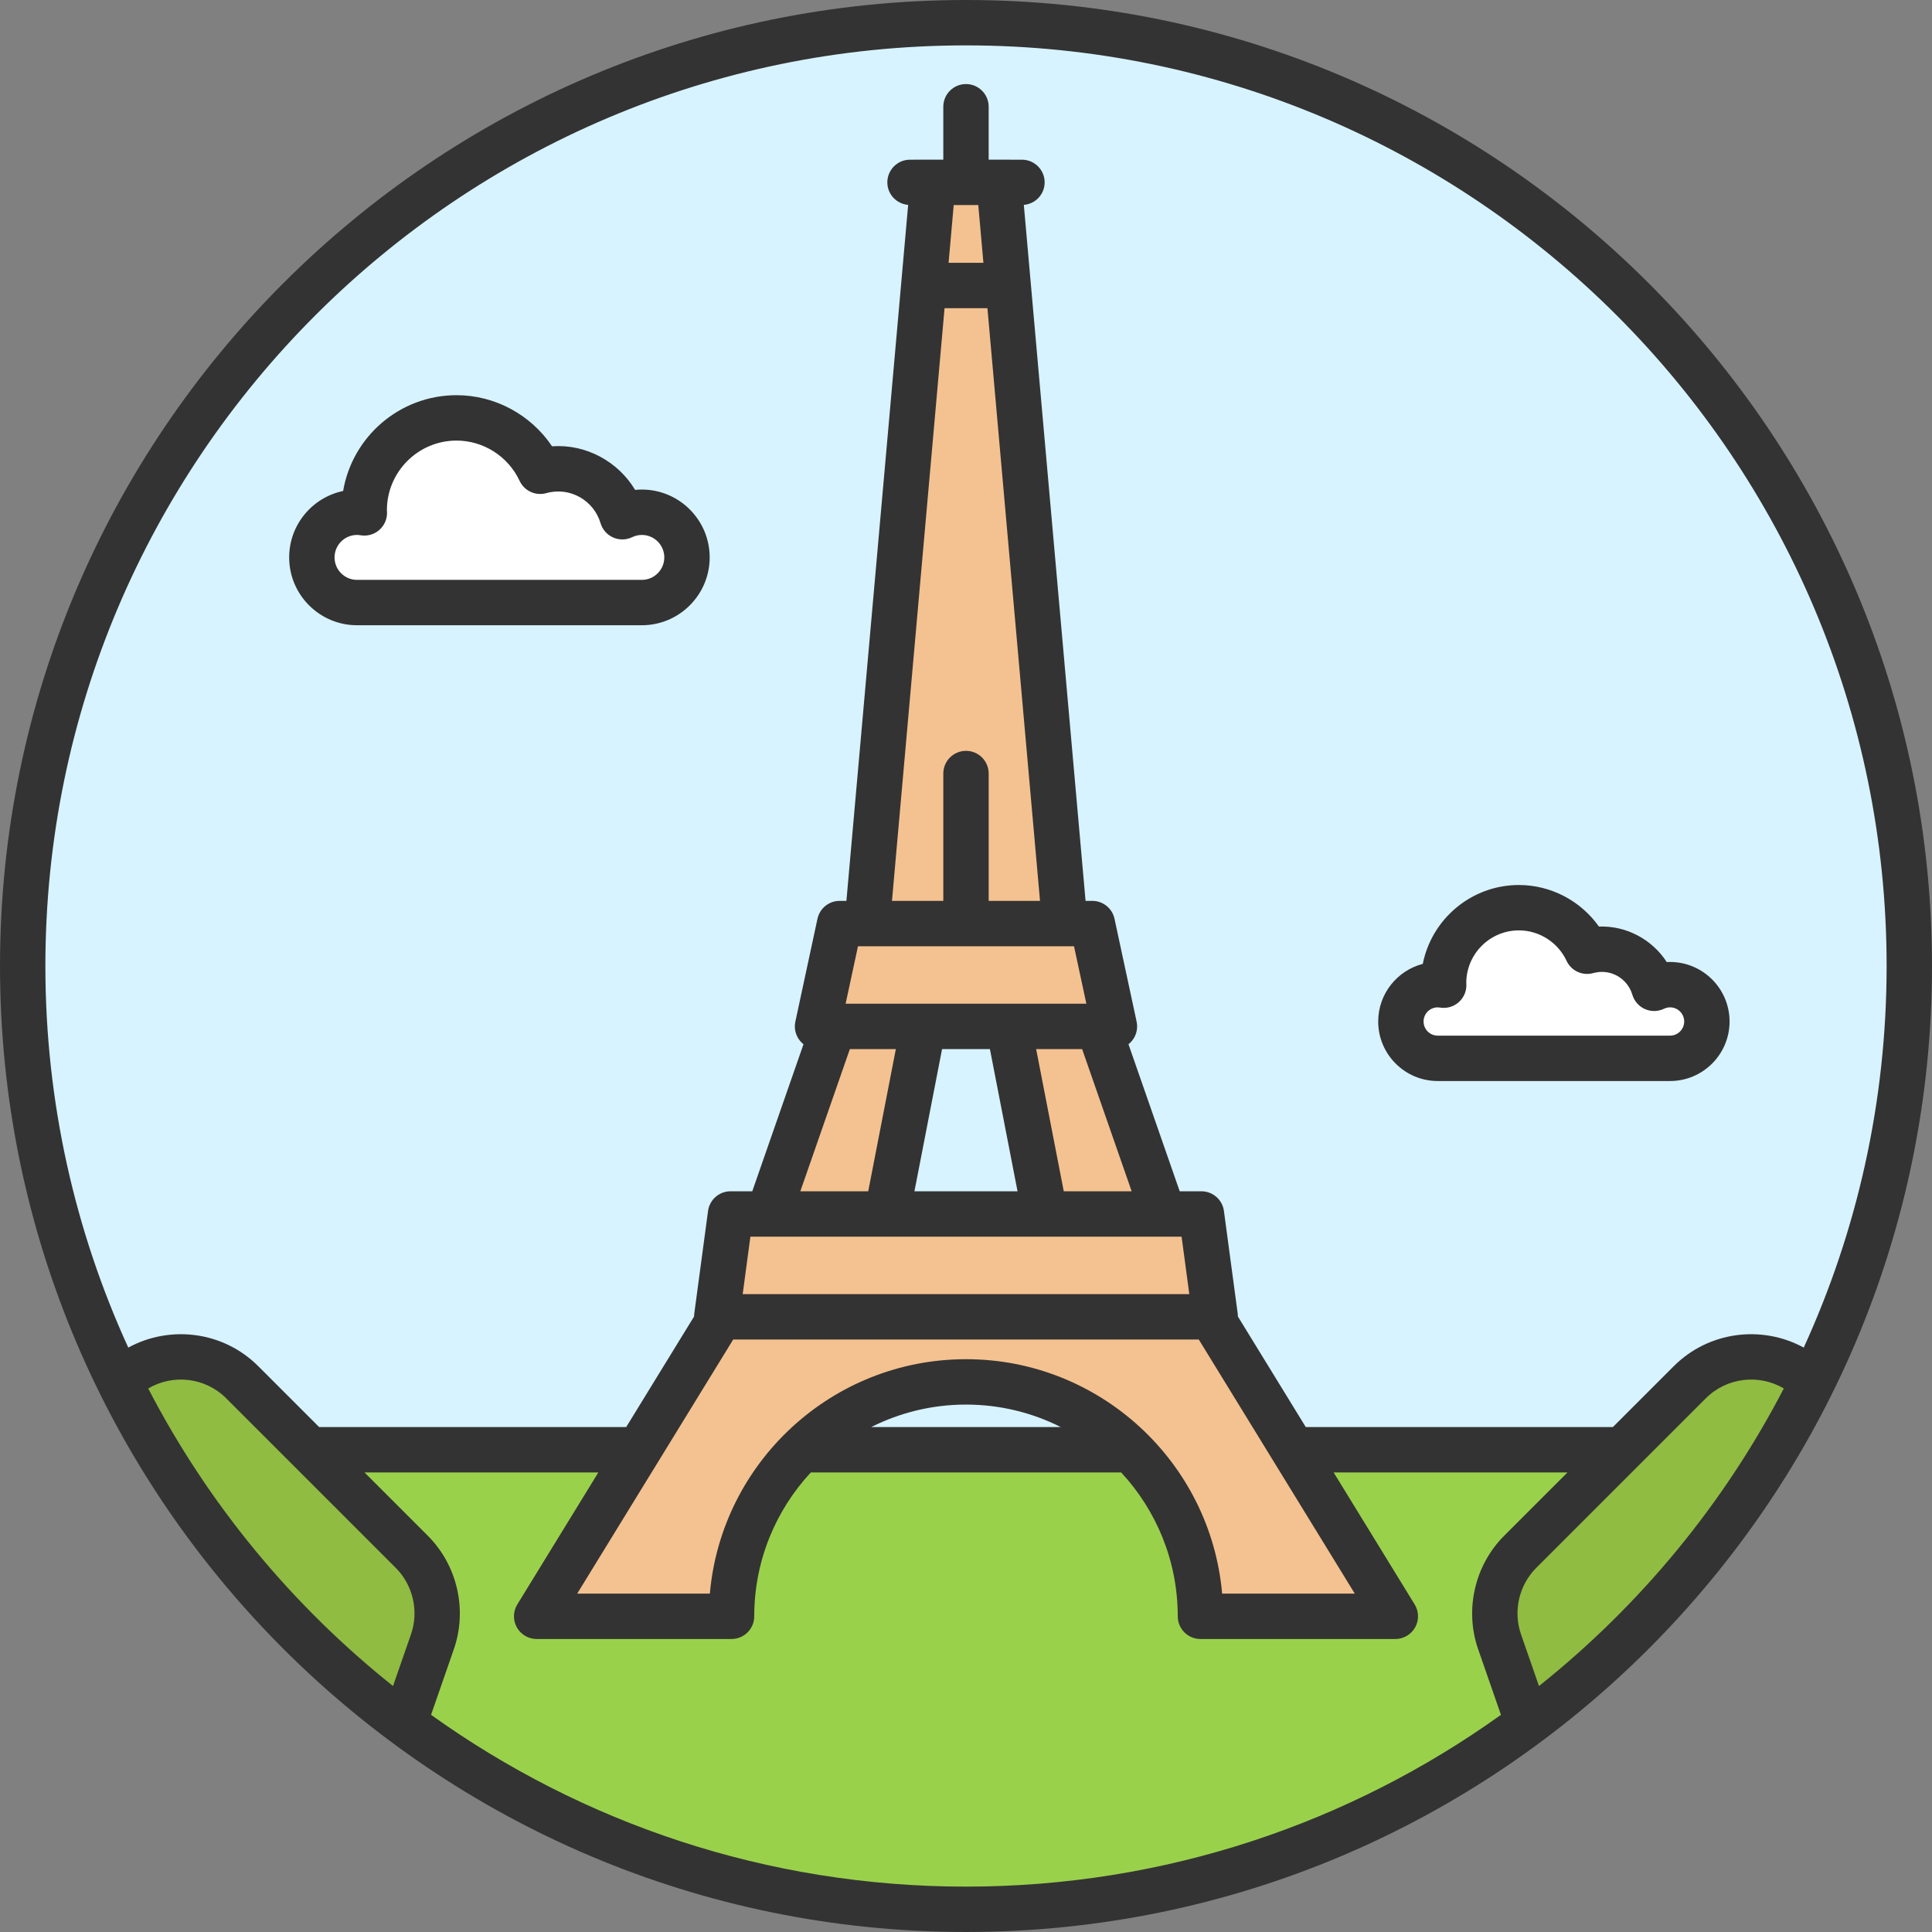 <?xml version="1.0" encoding="iso-8859-1"?>
<!-- Generator: Adobe Illustrator 19.0.0, SVG Export Plug-In . SVG Version: 6.00 Build 0)  -->
<svg version="1.1" id="Layer_1" xmlns="http://www.w3.org/2000/svg" xmlns:xlink="http://www.w3.org/1999/xlink" x="0px" y="0px"
	 viewBox="0 0 511.999 511.999" style="enable-background:new 0 0 511.999 511.999;" xml:space="preserve">
<rect x="0" y="0" width="511.999" height="511.999" fill="#808080" stroke="none"/>
<circle style="fill:#D7F3FF;" cx="256.003" cy="256.003" r="249.99"/>
<g>
	<path style="fill:#FFFFFF;" d="M442.583,260.953c5.388,0,9.753,4.365,9.753,9.753c0,5.388-4.365,9.765-9.753,9.765
		c-3.295,0-57.964,0-61.572,0c-5.388,0-9.765-4.377-9.765-9.765c0-5.387,4.377-9.753,9.765-9.753c0.541,0,1.07,0.048,1.587,0.132
		c-0.012-0.192-0.036-0.385-0.036-0.577c0-11.028,8.935-19.963,19.963-19.963c8.009,0,14.9,4.738,18.075,11.545
		c1.239-0.349,2.549-0.541,3.896-0.541c6.566,0,12.098,4.377,13.866,10.366C439.637,261.302,441.068,260.953,442.583,260.953z"/>
	<path style="fill:#FFFFFF;" d="M170.093,135.753c6.602,0,11.966,5.351,11.966,11.966c0,6.602-5.363,11.966-11.966,11.966
		c-4.041,0-71.048,0-75.485,0c-6.602,0-11.966-5.363-11.966-11.966c0-6.614,5.363-11.966,11.966-11.966
		c0.673,0,1.311,0.06,1.948,0.168c-0.012-0.241-0.036-0.469-0.036-0.71c0-13.517,10.955-24.472,24.472-24.472
		c9.825,0,18.267,5.808,22.163,14.154c1.515-0.421,3.115-0.673,4.762-0.673c8.045,0,14.84,5.375,17.004,12.723
		C166.485,136.186,168.241,135.753,170.093,135.753z"/>
</g>
<g>
	<polygon style="fill:#F4C290;" points="264.759,48.326 267.188,75.661 244.808,75.661 247.237,48.326 256.004,48.326 	"/>
	<polygon style="fill:#F4C290;" points="289.484,244.754 295.34,272.004 291.047,272.004 267.296,272.004 244.7,272.004 
		220.949,272.004 216.656,272.004 222.513,244.754 229.812,244.754 256.004,244.754 282.184,244.754 	"/>
	<polygon style="fill:#F4C290;" points="318.393,321.719 322.049,348.969 321.051,348.969 190.945,348.969 189.947,348.969 
		193.603,321.719 203.632,321.719 235.043,321.719 276.953,321.719 308.364,321.719 	"/>
	<polygon style="fill:#F4C290;" points="256.004,244.754 229.812,244.754 244.808,75.661 267.188,75.661 282.184,244.754 	"/>
	<polygon style="fill:#F4C290;" points="244.7,272.004 235.043,321.719 203.632,321.719 220.949,272.004 	"/>
	<polygon style="fill:#F4C290;" points="291.047,272.004 308.364,321.719 276.953,321.719 267.296,272.004 	"/>
	<path style="fill:#F4C290;" d="M342.673,384.192l27.106,44.146h-51.65c0-17.269-7.047-32.878-18.411-44.146
		c-11.22-11.112-26.673-17.978-43.713-17.978c-17.052,0-32.505,6.867-43.725,17.978c-11.364,11.268-18.411,26.877-18.411,44.146
		h-51.65l27.106-44.146l21.622-35.223h130.106L342.673,384.192z"/>
</g>
<g>
	<path style="fill:#90BC42;" d="M447.814,366.31c8.995-8.995,23.57-8.995,32.566,0c-17.642,35.849-43.641,66.851-75.437,90.469
		l-7.54-21.694c-2.898-8.334-0.77-17.606,5.472-23.847l27.058-27.046L447.814,366.31z"/>
	<path style="fill:#90BC42;" d="M109.122,411.238c6.241,6.241,8.37,15.501,5.472,23.847l-7.54,21.694
		c-31.796-23.618-57.783-54.609-75.437-90.457l0.012-0.012c8.995-8.995,23.57-8.995,32.566,0l17.882,17.882L109.122,411.238z"/>
</g>
<path style="fill:#9AD14B;" d="M429.932,384.192l-27.058,27.046c-6.241,6.241-8.37,15.513-5.472,23.847l7.54,21.694
	c-41.597,30.918-93.127,49.209-148.938,49.209s-107.353-18.291-148.95-49.197v-0.012l7.54-21.694
	c2.898-8.346,0.77-17.606-5.472-23.847l-27.046-27.046h63.291h23.955l-27.106,44.146h51.65c0-17.269,7.047-32.878,18.411-44.146
	h28.91h58.529c11.364,11.268,18.411,26.877,18.411,44.146h51.65l-27.106-44.146L429.932,384.192L429.932,384.192z"/>
<g>
	<path style="fill:#333333;" d="M255.999,0C114.841,0,0,114.841,0,255.999s114.841,255.999,255.999,255.999
		s255.999-114.841,255.999-255.999S397.158,0,255.999,0z M255.999,12.026c134.528,0,243.974,109.446,243.974,243.974
		c0,36.051-7.868,70.296-21.964,101.122c-11.019-6.012-25.132-4.377-34.449,4.935l-16.125,16.123h-81.396l-17.978-29.284
		c-0.004-0.239-0.017-0.48-0.049-0.72l-3.659-27.259c-0.4-2.985-2.947-5.213-5.96-5.213h-5.758l-13.575-38.97
		c0.35-0.275,0.67-0.592,0.955-0.944c1.142-1.413,1.583-3.266,1.201-5.042l-5.86-27.259c-0.595-2.771-3.045-4.749-5.878-4.749
		h-1.792L271.324,54.296c3.085-0.256,5.517-2.812,5.517-5.962c0-3.32-2.693-6.013-6.013-6.013l-8.818-0.006V28.289
		c0-3.32-2.693-6.013-6.013-6.013c-3.32,0-6.013,2.693-6.013,6.013v14.024l-8.818,0.006c-3.32,0-6.013,2.693-6.013,6.013
		c0,3.151,2.433,5.707,5.517,5.962l-16.362,184.444h-1.792c-2.833,0-5.283,1.978-5.878,4.749l-5.861,27.259
		c-0.382,1.776,0.059,3.629,1.201,5.042c0.285,0.354,0.606,0.669,0.956,0.944l-13.575,38.97h-5.758c-3.011,0-5.558,2.228-5.96,5.213
		l-3.659,27.259c-0.032,0.241-0.046,0.481-0.049,0.72l-17.978,29.284H84.567l-16.12-16.12c-9.315-9.315-23.428-10.948-34.454-4.933
		C19.895,326.3,12.026,292.054,12.026,255.999C12.026,121.472,121.472,12.026,255.999,12.026z M256.004,360.201
		c-35.553,0-64.834,27.357-67.886,62.125h-35.154l41.342-67.338H317.69l41.342,67.338H323.88
		C320.826,387.559,291.55,360.201,256.004,360.201z M281.111,378.18h-50.219c7.562-3.8,16.088-5.953,25.112-5.953
		C265.026,372.227,273.551,374.38,281.111,378.18z M259.256,54.345l1.358,15.298h-9.23l1.357-15.298H259.256z M250.316,81.669
		h11.364l13.934,157.07h-13.603v-33.743c0-3.32-2.693-6.013-6.013-6.013s-6.013,2.693-6.013,6.013v33.743h-13.603L250.316,81.669z
		 M284.621,250.765l3.276,15.233h-63.798l3.275-15.233L284.621,250.765L284.621,250.765z M262.339,278.023l7.319,37.68h-27.322
		l7.319-37.68H262.339L262.339,278.023z M281.909,315.703l-7.319-37.68h12.186l13.125,37.68H281.909z M225.22,278.023h12.186
		l-7.319,37.68h-17.992L225.22,278.023z M198.863,327.729h114.271l2.044,15.233H196.817L198.863,327.729z M39.275,367.956
		c6.523-3.846,15.072-2.99,20.669,2.607l44.93,44.93c4.582,4.581,6.168,11.497,4.042,17.616l-4.761,13.706
		C77.372,425.459,55.169,398.599,39.275,367.956z M114.234,454.445l6.041-17.389c3.628-10.446,0.921-22.248-6.898-30.067
		l-16.784-16.784h61.979l-21.48,34.988c-1.139,1.856-1.186,4.181-0.123,6.081c1.063,1.9,3.07,3.077,5.247,3.077h51.65
		c3.32,0,6.013-2.693,6.013-6.013c0-14.713,5.701-28.116,15.002-38.133h82.234c9.298,10.017,15,23.42,15,38.133
		c0,3.32,2.693,6.013,6.013,6.013h51.65c2.178,0,4.184-1.177,5.247-3.077s1.016-4.226-0.123-6.081l-21.48-34.988h61.985
		l-16.785,16.783c-7.822,7.82-10.53,19.624-6.899,30.071l6.042,17.387c-39.983,28.645-88.938,45.528-141.765,45.528
		S154.218,483.09,114.234,454.445z M407.845,446.816l-4.762-13.704c-2.127-6.121-0.541-13.037,4.042-17.619l44.939-44.932
		c5.596-5.594,14.141-6.451,20.663-2.61C456.833,398.596,434.628,425.458,407.845,446.816z"/>
	<path style="fill:#333333;" d="M94.611,165.696h75.48c9.914,0,17.98-8.066,17.98-17.98s-8.066-17.978-17.98-17.978
		c-0.599,0-1.193,0.029-1.781,0.088c-4.486-7.492-12.985-12.192-22.011-11.554c-5.604-8.348-15.104-13.541-25.309-13.541
		c-15.072,0-27.623,10.995-30.056,25.385c-8.156,1.702-14.301,8.947-14.301,17.601C76.633,157.632,84.697,165.696,94.611,165.696z
		 M94.611,141.764c0.274,0,0.592,0.03,0.973,0.093c1.773,0.291,3.581-0.226,4.933-1.409c1.352-1.183,2.103-2.908,2.05-4.703
		c-0.006-0.183-0.017-0.363-0.034-0.53c0-10.177,8.28-18.457,18.457-18.457c7.128,0,13.688,4.192,16.715,10.679
		c1.243,2.665,4.232,4.039,7.064,3.249c6.375-1.779,12.632,2.02,14.38,7.955c0.499,1.692,1.715,3.08,3.328,3.795
		s3.457,0.688,5.047-0.077c0.821-0.394,1.685-0.595,2.569-0.595c3.283,0,5.954,2.671,5.954,5.953c0,3.282-2.671,5.954-5.954,5.954
		H94.611c-3.282,0-5.953-2.671-5.953-5.954S91.329,141.764,94.611,141.764z"/>
	<path style="fill:#333333;" d="M381.008,286.482h61.57c8.698,0,15.774-7.076,15.774-15.774s-7.076-15.774-15.774-15.774
		c-0.291,0-0.58,0.008-0.868,0.024c-3.84-5.944-10.672-9.687-17.978-9.409c-4.815-6.807-12.724-11.013-21.205-11.013
		c-12.586,0-23.111,9-25.476,20.902c-6.788,1.761-11.815,7.939-11.815,15.27C365.235,279.406,372.311,286.482,381.008,286.482z
		 M381.008,266.961c0.164,0,0.363,0.02,0.613,0.061c1.769,0.29,3.578-0.225,4.928-1.405c1.352-1.18,2.104-2.901,2.055-4.694
		c-0.004-0.154-0.013-0.307-0.025-0.508c0.05-7.648,6.287-13.855,13.947-13.855c5.385,0,10.342,3.169,12.629,8.072
		c1.243,2.665,4.231,4.038,7.064,3.249c4.632-1.292,9.109,1.459,10.37,5.734c0.499,1.692,1.715,3.08,3.328,3.797
		c1.613,0.717,3.459,0.688,5.047-0.077c0.518-0.249,1.061-0.376,1.614-0.376c2.067,0,3.748,1.681,3.748,3.748
		c0,2.067-1.681,3.748-3.748,3.748h-61.57c-2.067,0-3.748-1.681-3.748-3.748C377.26,268.642,378.942,266.961,381.008,266.961z"/>
</g>
<g>
</g>
<g>
</g>
<g>
</g>
<g>
</g>
<g>
</g>
<g>
</g>
<g>
</g>
<g>
</g>
<g>
</g>
<g>
</g>
<g>
</g>
<g>
</g>
<g>
</g>
<g>
</g>
<g>
</g>
</svg>
